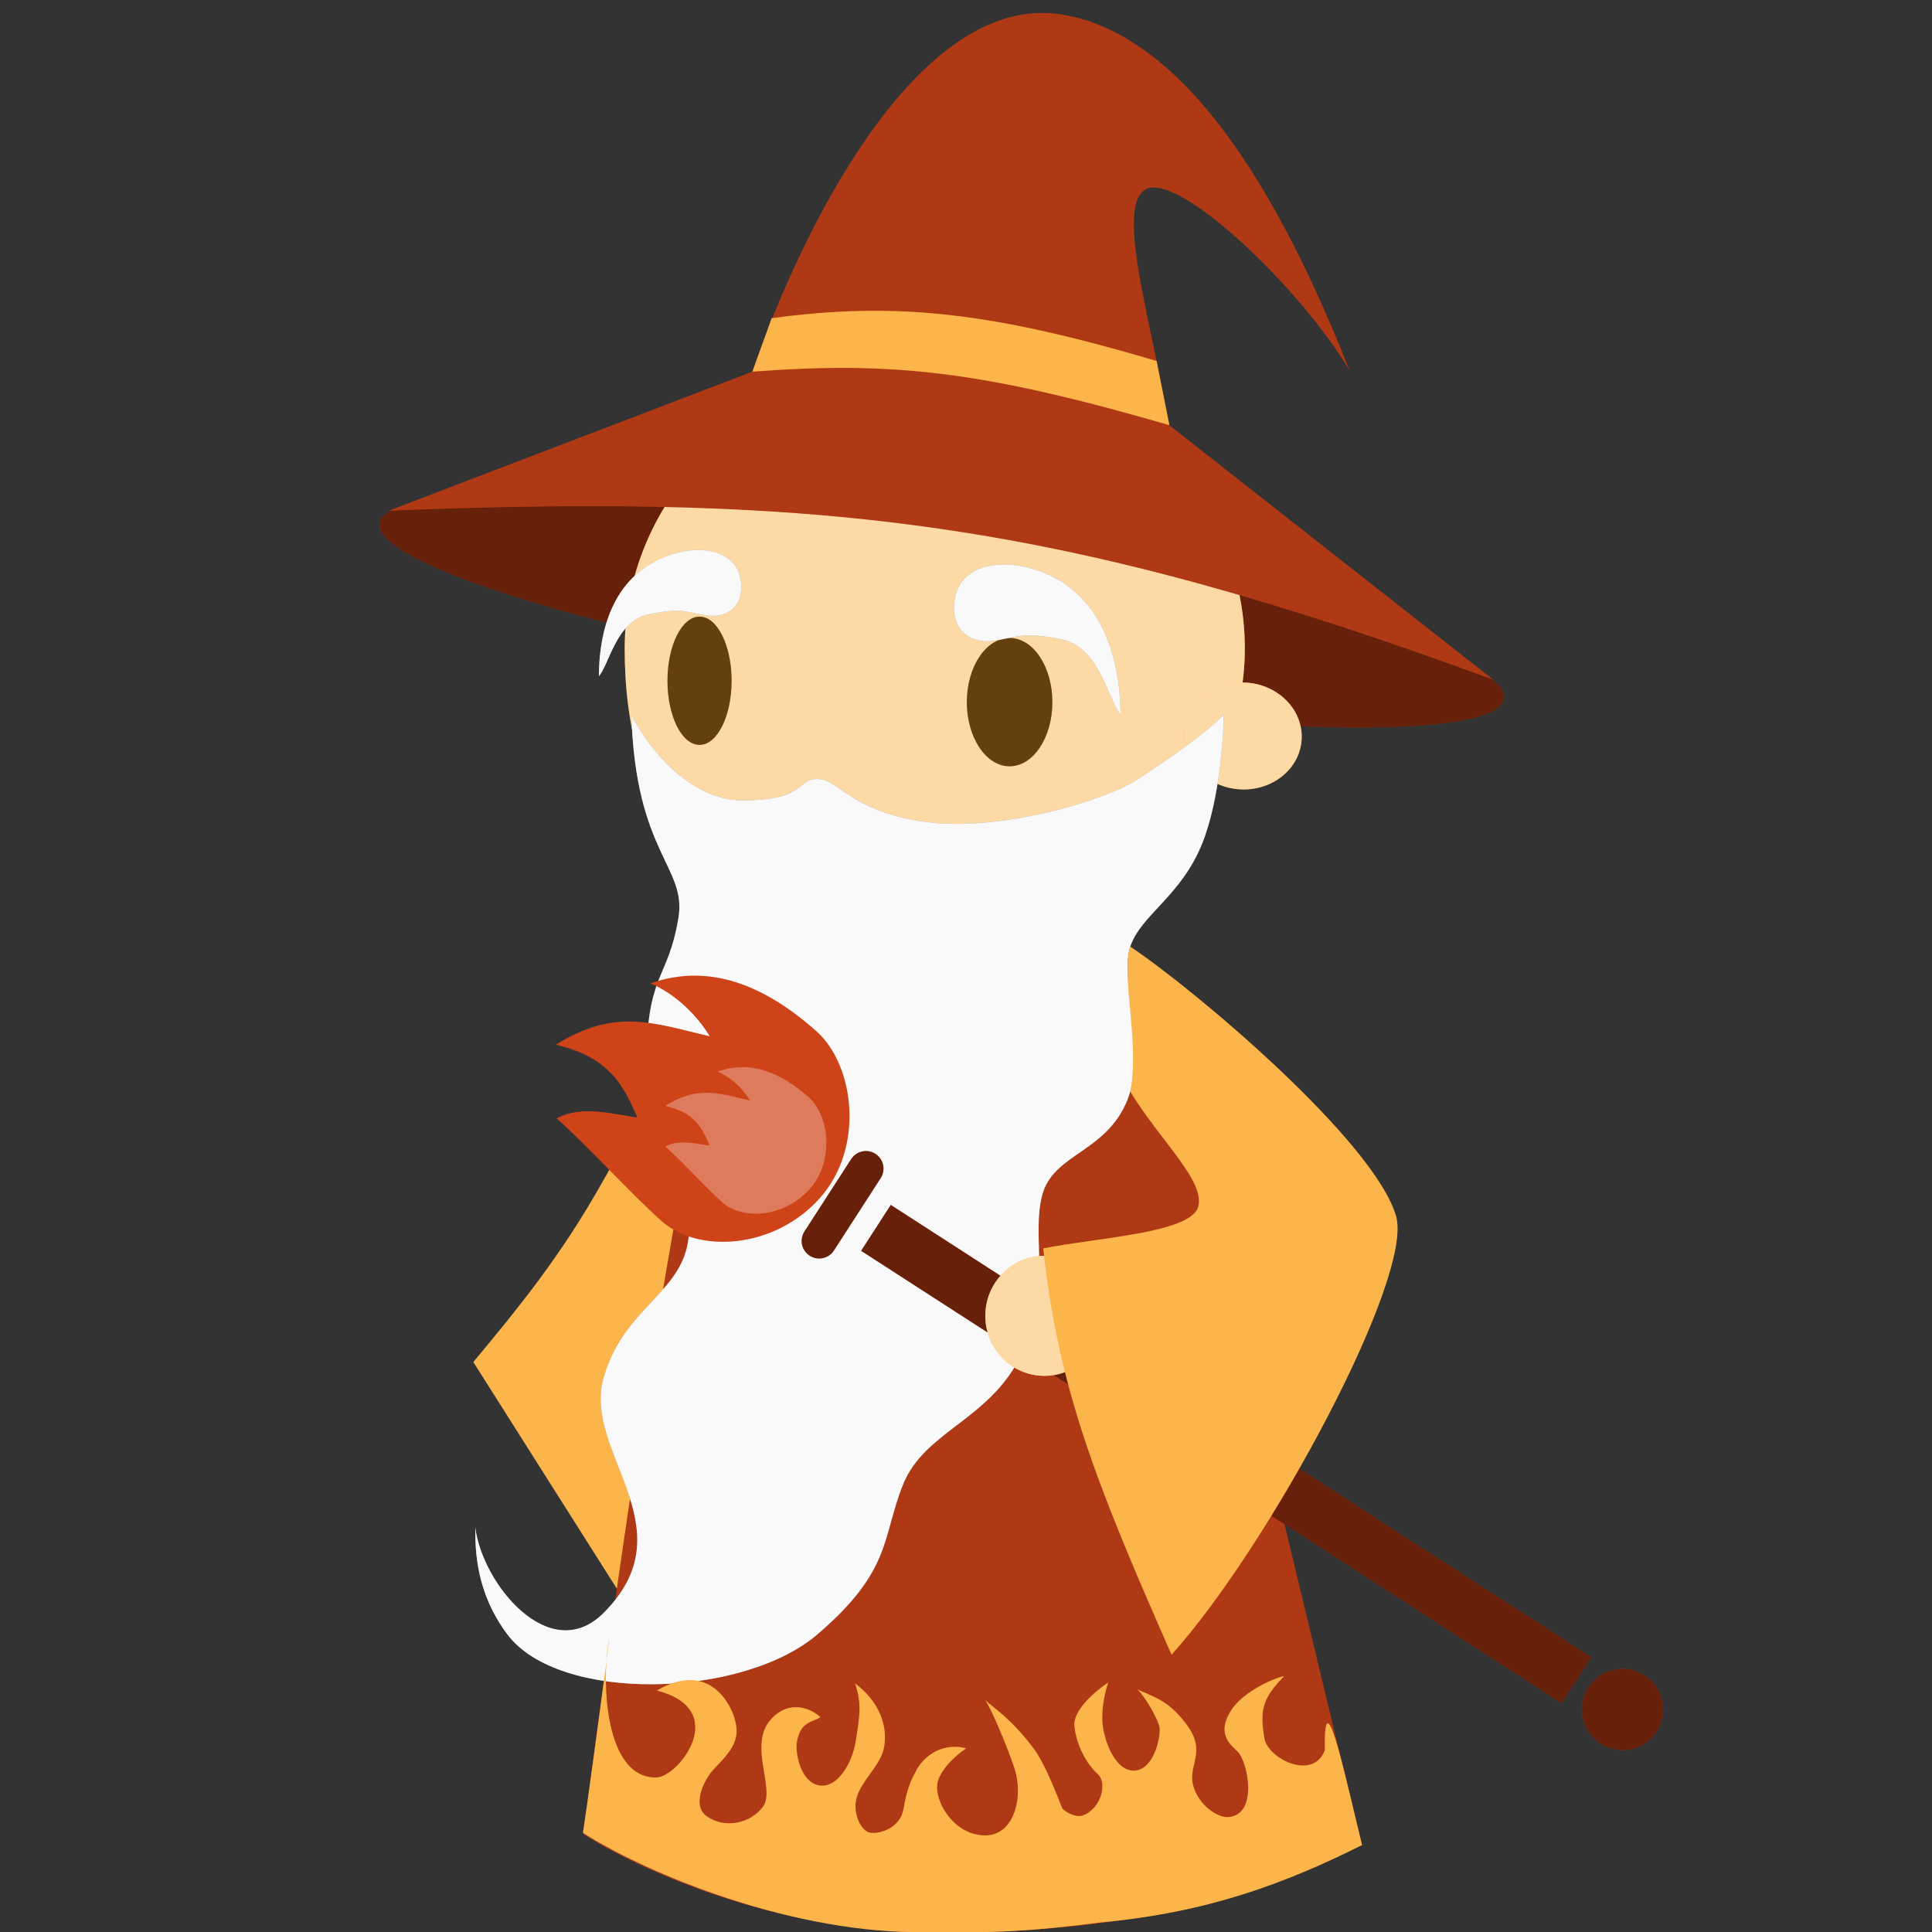 <svg width="100" height="100" viewBox="0 0 100 100" fill="none" xmlns="http://www.w3.org/2000/svg">
<rect x="0" y="0" width="100" height="100" fill="#333333" stroke="none"/>
<g clip-path="url(#clip0_2322_11050)">
<ellipse cx="48.741" cy="31.623" rx="29.453" ry="4.016" transform="rotate(8.877 48.741 31.623)" fill="#CE4317"/>
<ellipse cx="48.741" cy="31.623" rx="29.453" ry="4.016" transform="rotate(8.877 48.741 31.623)" fill="black" fill-opacity="0.5"/>
<path d="M39.58 64.733C40.342 62.074 43.082 51.543 40.5 48.5L38.5 49C36 52.5 33 58 31 61.5C29 65 27 67.5 24.5 70.5L34 85.5C39.534 78.306 38.97 66.861 39.58 64.733Z" fill="#FAA21E"/>
<path d="M39.58 64.733C40.342 62.074 43.082 51.543 40.5 48.5L38.5 49C36 52.5 33 58 31 61.5C29 65 27 67.5 24.5 70.5L34 85.5C39.534 78.306 38.97 66.861 39.58 64.733Z" fill="white" fill-opacity="0.2"/>
<path d="M30.197 94.936C32.042 80.547 36.285 51.216 38.498 49.003C42.925 47.462 53.994 47.342 58.421 49.003C60.192 51.659 66.995 81.296 70.5 95.5C66.073 97.28 61.188 100.036 48.46 100.036C40.158 100.036 32.964 96.716 30.197 94.936Z" fill="#CE4317"/>
<path d="M30.197 94.936C32.042 80.547 36.285 51.216 38.498 49.003C42.925 47.462 53.994 47.342 58.421 49.003C60.192 51.659 66.995 81.296 70.5 95.5C66.073 97.28 61.188 100.036 48.46 100.036C40.158 100.036 32.964 96.716 30.197 94.936Z" fill="black" fill-opacity="0.15"/>
<path d="M64.432 33.576C64.432 41.828 56.685 49.625 45.616 48.518C36.208 47.577 32.334 41.828 32.334 33.576C32.334 25.324 39.52 18.634 48.383 18.634C57.247 18.634 64.432 25.324 64.432 33.576Z" fill="#FAA21E"/>
<path d="M64.432 33.576C64.432 41.828 56.685 49.625 45.616 48.518C36.208 47.577 32.334 41.828 32.334 33.576C32.334 25.324 39.52 18.634 48.383 18.634C57.247 18.634 64.432 25.324 64.432 33.576Z" fill="white" fill-opacity="0.6"/>
<ellipse cx="52.257" cy="36.343" rx="2.214" ry="3.32" fill="#FAA21E"/>
<ellipse cx="52.257" cy="36.343" rx="2.214" ry="3.32" fill="black" fill-opacity="0.6"/>
<ellipse cx="36.208" cy="35.236" rx="1.66" ry="3.32" fill="#FAA21E"/>
<ellipse cx="36.208" cy="35.236" rx="1.66" ry="3.32" fill="black" fill-opacity="0.6"/>
<ellipse cx="64.334" cy="38.093" rx="3.044" ry="2.767" transform="rotate(3.818 64.334 38.093)" fill="#FAA21E"/>
<ellipse cx="64.334" cy="38.093" rx="3.044" ry="2.767" transform="rotate(3.818 64.334 38.093)" fill="white" fill-opacity="0.6"/>
<path d="M38.945 19.238L20.129 26.432C42.947 25.519 55.173 27.057 77.283 35.176L60.452 21.954C59.818 17.339 57.592 10.59 59.345 9.779C61.097 8.969 67.359 14.958 69.86 19.187C67.262 12.684 62.326 1.903 54.919 0.746C47.512 -0.411 41.438 11.949 38.945 19.238Z" fill="#CE4317"/>
<path d="M38.945 19.238L20.129 26.432C42.947 25.519 55.173 27.057 77.283 35.176L60.452 21.954C59.818 17.339 57.592 10.59 59.345 9.779C61.097 8.969 67.359 14.958 69.86 19.187C67.262 12.684 62.326 1.903 54.919 0.746C47.512 -0.411 41.438 11.949 38.945 19.238Z" fill="black" fill-opacity="0.15"/>
<path d="M39.941 16.471L38.945 19.238C46.259 18.678 50.951 19.234 60.528 22.005L59.864 18.684C51.43 16.191 46.472 15.586 39.941 16.471Z" fill="#FAA21E"/>
<path d="M39.941 16.471L38.945 19.238C46.259 18.678 50.951 19.234 60.528 22.005L59.864 18.684C51.43 16.191 46.472 15.586 39.941 16.471Z" fill="white" fill-opacity="0.2"/>
<path d="M33.991 29.01C31.345 30.337 31.001 33.384 31 35C31.55 34.346 31.904 32.154 33.551 31.804C35.364 31.419 35.602 31.728 36.664 31.862C37.726 31.996 38.604 31.267 38.312 29.89C37.982 28.341 35.859 28.074 33.991 29.01Z" fill="#898989"/>
<path d="M33.991 29.01C31.345 30.337 31.001 33.384 31 35C31.55 34.346 31.904 32.154 33.551 31.804C35.364 31.419 35.602 31.728 36.664 31.862C37.726 31.996 38.604 31.267 38.312 29.89C37.982 28.341 35.859 28.074 33.991 29.01Z" fill="white" fill-opacity="0.95"/>
<path d="M54.479 29.85C57.564 31.396 57.999 35.116 58 37C57.359 36.238 56.913 33.515 54.992 33.107C52.879 32.658 52.601 33.018 51.363 33.174C50.125 33.33 49.101 32.48 49.442 30.876C49.826 29.07 52.302 28.758 54.479 29.85Z" fill="#898989"/>
<path d="M54.479 29.85C57.564 31.396 57.999 35.116 58 37C57.359 36.238 56.913 33.515 54.992 33.107C52.879 32.658 52.601 33.018 51.363 33.174C50.125 33.33 49.101 32.48 49.442 30.876C49.826 29.07 52.302 28.758 54.479 29.85Z" fill="white" fill-opacity="0.95"/>
<path d="M38.435 41.427C35.779 41.427 33.602 38.845 32.68 37C32.901 44.194 35.558 44.858 35.115 47.515C34.562 50.835 33.455 50.282 33.455 55.263C33.455 60.243 35.668 60.243 35.668 63.564C35.668 66.884 32.348 67.438 31.241 71.312C30.134 75.186 35.668 79.059 31.241 83.487C28.474 86.254 24.969 82.011 24.6 79.059V79.059C24.6 80.166 24.6 82.38 26.26 84.594C28.937 88.163 38.435 87.914 42.309 84.594C46.183 81.273 45.63 79.613 46.737 76.846C47.843 74.079 51.164 73.525 52.824 70.205C54.484 66.884 53.377 64.117 53.931 61.904C54.484 59.69 57.251 59.69 58.358 56.923C59.346 54.453 57.947 50.66 58.5 49C59.053 47.34 61.125 46.408 62.232 43.641C63.151 41.343 63.339 37.922 63.339 37C62.232 38.107 60.572 39.214 58.912 40.321C57.252 41.427 51.717 43.087 47.843 42.534C44.008 41.986 43.416 40.321 42.309 40.321C41.203 40.321 41.756 41.427 38.435 41.427Z" fill="#898989"/>
<path d="M38.435 41.427C35.779 41.427 33.602 38.845 32.68 37C32.901 44.194 35.558 44.858 35.115 47.515C34.562 50.835 33.455 50.282 33.455 55.263C33.455 60.243 35.668 60.243 35.668 63.564C35.668 66.884 32.348 67.438 31.241 71.312C30.134 75.186 35.668 79.059 31.241 83.487C28.474 86.254 24.969 82.011 24.6 79.059V79.059C24.6 80.166 24.6 82.38 26.26 84.594C28.937 88.163 38.435 87.914 42.309 84.594C46.183 81.273 45.63 79.613 46.737 76.846C47.843 74.079 51.164 73.525 52.824 70.205C54.484 66.884 53.377 64.117 53.931 61.904C54.484 59.69 57.251 59.69 58.358 56.923C59.346 54.453 57.947 50.66 58.5 49C59.053 47.34 61.125 46.408 62.232 43.641C63.151 41.343 63.339 37.922 63.339 37C62.232 38.107 60.572 39.214 58.912 40.321C57.252 41.427 51.717 43.087 47.843 42.534C44.008 41.986 43.416 40.321 42.309 40.321C41.203 40.321 41.756 41.427 38.435 41.427Z" fill="white" fill-opacity="0.95"/>
<g clip-path="url(#clip1_2322_11050)">
<path d="M42.265 53.384C39.58 50.988 36.694 49.827 33.669 50.901C35.672 51.745 36.737 53.639 36.737 53.639C33.882 52.978 31.879 52.133 28.769 54.074C31.624 54.735 32.306 56.287 32.989 57.839C31.753 57.68 30.134 57.178 28.813 57.886C30.347 59.255 32.694 61.821 34.229 63.191C36.147 64.902 40.086 64.645 42.429 62.02C44.772 59.395 44.221 55.13 42.265 53.384Z" fill="#CE4317"/>
<path d="M41.857 56.793C40.392 55.486 38.811 54.861 37.142 55.468C38.239 55.923 38.816 56.961 38.816 56.961C37.249 56.611 36.152 56.156 34.432 57.241C35.999 57.591 36.366 58.443 36.733 59.295C36.054 59.213 35.167 58.945 34.437 59.341C35.274 60.088 36.552 61.491 37.388 62.237C38.434 63.171 40.602 63.01 41.904 61.551C43.206 60.093 42.924 57.745 41.857 56.793Z" fill="#CE4317"/>
<path d="M41.857 56.793C40.392 55.486 38.811 54.861 37.142 55.468C38.239 55.923 38.816 56.961 38.816 56.961C37.249 56.611 36.152 56.156 34.432 57.241C35.999 57.591 36.366 58.443 36.733 59.295C36.054 59.213 35.167 58.945 34.437 59.341C35.274 60.088 36.552 61.491 37.388 62.237C38.434 63.171 40.602 63.01 41.904 61.551C43.206 60.093 42.924 57.745 41.857 56.793Z" fill="white" fill-opacity="0.3"/>
<path d="M45.584 60.979C45.856 60.557 45.735 59.995 45.314 59.723C44.892 59.451 44.33 59.572 44.058 59.993L41.639 63.739C41.367 64.161 41.488 64.723 41.909 64.995C42.331 65.267 42.893 65.146 43.165 64.725L45.584 60.979Z" fill="#CE4317"/>
<path d="M45.584 60.979C45.856 60.557 45.735 59.995 45.314 59.723C44.892 59.451 44.33 59.572 44.058 59.993L41.639 63.739C41.367 64.161 41.488 64.723 41.909 64.995C42.331 65.267 42.893 65.146 43.165 64.725L45.584 60.979Z" fill="black" fill-opacity="0.5"/>
<path d="M46.106 62.366L44.572 64.742L79.225 87.12L80.825 88.153L82.359 85.777L80.76 84.744L46.106 62.366Z" fill="#CE4317"/>
<path d="M46.106 62.366L44.572 64.742L79.225 87.12L80.825 88.153L82.359 85.777L80.76 84.744L46.106 62.366Z" fill="black" fill-opacity="0.5"/>
<ellipse cx="83.98" cy="88.481" rx="2.099" ry="2.105" transform="rotate(-57.147 83.98 88.481)" fill="#CE4317"/>
<ellipse cx="83.98" cy="88.481" rx="2.099" ry="2.105" transform="rotate(-57.147 83.98 88.481)" fill="black" fill-opacity="0.5"/>
</g>
<ellipse cx="3.059" cy="3.108" rx="3.059" ry="3.108" transform="matrix(-1 -8.74228e-08 -4.07087e-07 1 57.117 65)" fill="#FAA21E"/>
<ellipse cx="3.059" cy="3.108" rx="3.059" ry="3.108" transform="matrix(-1 -8.74228e-08 -4.07087e-07 1 57.117 65)" fill="white" fill-opacity="0.6"/>
<path d="M72.263 62.957C71.156 59.083 61.827 51.214 58.506 49C58.006 50.5 59.006 54 58.506 56.5C60.006 59 62.449 61.172 62.006 62.5C61.563 63.828 56.767 64.064 54 64.618C54.775 71.763 56.649 76.614 60.641 85.647C65.74 79.964 73.165 66.116 72.263 62.957Z" fill="#FAA21E"/>
<path d="M72.263 62.957C71.156 59.083 61.827 51.214 58.506 49C58.006 50.5 59.006 54 58.506 56.5C60.006 59 62.449 61.172 62.006 62.5C61.563 63.828 56.767 64.064 54 64.618C54.775 71.763 56.649 76.614 60.641 85.647C65.74 79.964 73.165 66.116 72.263 62.957Z" fill="white" fill-opacity="0.2"/>
<path d="M48 100L48.231 90.817C47.849 91.093 47.086 91.645 46.768 93.62C46.61 94.607 45.543 94.942 45.049 94.863C44.556 94.784 44.188 93.922 44.3 93.224C44.459 92.236 45.605 91.407 45.763 90.42C46.036 88.723 44.87 87.576 44.264 87.141C44.599 88.207 44.52 88.701 44.282 90.182C44.123 91.169 43.392 92.571 42.405 92.413C41.417 92.254 41.161 90.694 41.241 90.2C41.424 89.058 42.084 89.154 42.466 88.878C42.025 88.469 40.899 87.917 39.919 88.975C38.693 90.297 40.152 92.592 39.5 93.5C38.848 94.408 37.486 94.661 36.578 94.008C35.766 93.425 36.478 92.044 36.974 91.54C38 90.5 38.335 89.944 38 88.878C37.732 88.024 36.578 86 34 87.5C37.851 88.5 35.117 91.957 34 92C31.768 92.085 31.218 88.58 31.387 86.018C31.511 85.065 31.568 84.576 31.5 85C31.45 85.312 31.412 85.655 31.387 86.018C31.08 88.396 30.364 93.665 30.172 94.863C33.5 97 41.191 100.161 48 100Z" fill="#FAA21E"/>
<path d="M48 100L48.231 90.817C47.849 91.093 47.086 91.645 46.768 93.62C46.61 94.607 45.543 94.942 45.049 94.863C44.556 94.784 44.188 93.922 44.3 93.224C44.459 92.236 45.605 91.407 45.763 90.42C46.036 88.723 44.87 87.576 44.264 87.141C44.599 88.207 44.52 88.701 44.282 90.182C44.123 91.169 43.392 92.571 42.405 92.413C41.417 92.254 41.161 90.694 41.241 90.2C41.424 89.058 42.084 89.154 42.466 88.878C42.025 88.469 40.899 87.917 39.919 88.975C38.693 90.297 40.152 92.592 39.5 93.5C38.848 94.408 37.486 94.661 36.578 94.008C35.766 93.425 36.478 92.044 36.974 91.54C38 90.5 38.335 89.944 38 88.878C37.732 88.024 36.578 86 34 87.5C37.851 88.5 35.117 91.957 34 92C31.768 92.085 31.218 88.58 31.387 86.018C31.511 85.065 31.568 84.576 31.5 85C31.45 85.312 31.412 85.655 31.387 86.018C31.08 88.396 30.364 93.665 30.172 94.863C33.5 97 41.191 100.161 48 100Z" fill="white" fill-opacity="0.2"/>
<path d="M53.28 90.578L57 99.5C62.468 99 66.5 97.5 70.5 95.5C69.734 92.413 68.5 86.5 68.576 90.587C67.967 92.204 65.632 91.021 65.45 89.996C65.178 88.459 65.388 87.864 66.465 86.762C66.142 86.791 64.335 87.494 63.679 88.595C63.062 89.63 63.511 90.172 64.042 90.645C64.574 91.117 65.163 93.909 63.595 94.051C63.012 94.103 62.032 93.43 61.758 92.413C61.466 91.33 62.504 90.691 61.394 89.23C60.506 88.06 59.882 87.897 58.88 87.449C59.234 87.764 59.985 89.034 60.023 89.447C60.069 89.963 59.725 91.556 58.755 91.644C57.785 91.732 57.16 90.226 57.066 89.194C56.992 88.367 57.234 87.443 57.364 87.084C56.749 87.487 55.537 88.499 55.611 89.325C55.705 90.358 56.283 91.347 56.815 91.82C57.347 92.292 56.98 93.645 56.032 93.973C55.577 94.13 54.531 93.588 54.437 92.555C54.362 91.729 53.635 90.893 53.28 90.578Z" fill="#FAA21E"/>
<path d="M53.28 90.578L57 99.5C62.468 99 66.5 97.5 70.5 95.5C69.734 92.413 68.5 86.5 68.576 90.587C67.967 92.204 65.632 91.021 65.45 89.996C65.178 88.459 65.388 87.864 66.465 86.762C66.142 86.791 64.335 87.494 63.679 88.595C63.062 89.63 63.511 90.172 64.042 90.645C64.574 91.117 65.163 93.909 63.595 94.051C63.012 94.103 62.032 93.43 61.758 92.413C61.466 91.33 62.504 90.691 61.394 89.23C60.506 88.06 59.882 87.897 58.88 87.449C59.234 87.764 59.985 89.034 60.023 89.447C60.069 89.963 59.725 91.556 58.755 91.644C57.785 91.732 57.16 90.226 57.066 89.194C56.992 88.367 57.234 87.443 57.364 87.084C56.749 87.487 55.537 88.499 55.611 89.325C55.705 90.358 56.283 91.347 56.815 91.82C57.347 92.292 56.98 93.645 56.032 93.973C55.577 94.13 54.531 93.588 54.437 92.555C54.362 91.729 53.635 90.893 53.28 90.578Z" fill="white" fill-opacity="0.2"/>
<path d="M57 99.5C53.367 99.968 51.409 100.064 48 100C48 100 46.7 92.7 47.5 91.5C48.3 90.3 49.5 90.333 50 90.5C49.5 90.833 48.5 91.7 48.5 92.5C48.5 93.5 49.5 95 51 95C52.5 95 53 93 52.5 91.5C52.12 90.362 51.333 88.5 51 88C51.333 88.333 52.3 88.9 53.5 90.5C54.7 92.1 56.5 98 57 99.5Z" fill="#FAA21E"/>
<path d="M57 99.5C53.367 99.968 51.409 100.064 48 100C48 100 46.7 92.7 47.5 91.5C48.3 90.3 49.5 90.333 50 90.5C49.5 90.833 48.5 91.7 48.5 92.5C48.5 93.5 49.5 95 51 95C52.5 95 53 93 52.5 91.5C52.12 90.362 51.333 88.5 51 88C51.333 88.333 52.3 88.9 53.5 90.5C54.7 92.1 56.5 98 57 99.5Z" fill="white" fill-opacity="0.2"/>
</g>
<defs>
<clipPath id="clip0_2322_11050">
<rect width="100" height="100" fill="white"/>
</clipPath>
<clipPath id="clip1_2322_11050">
<rect width="50" height="50" fill="white" transform="translate(38.058 100.938) rotate(-102.147)"/>
</clipPath>
</defs>
</svg>
